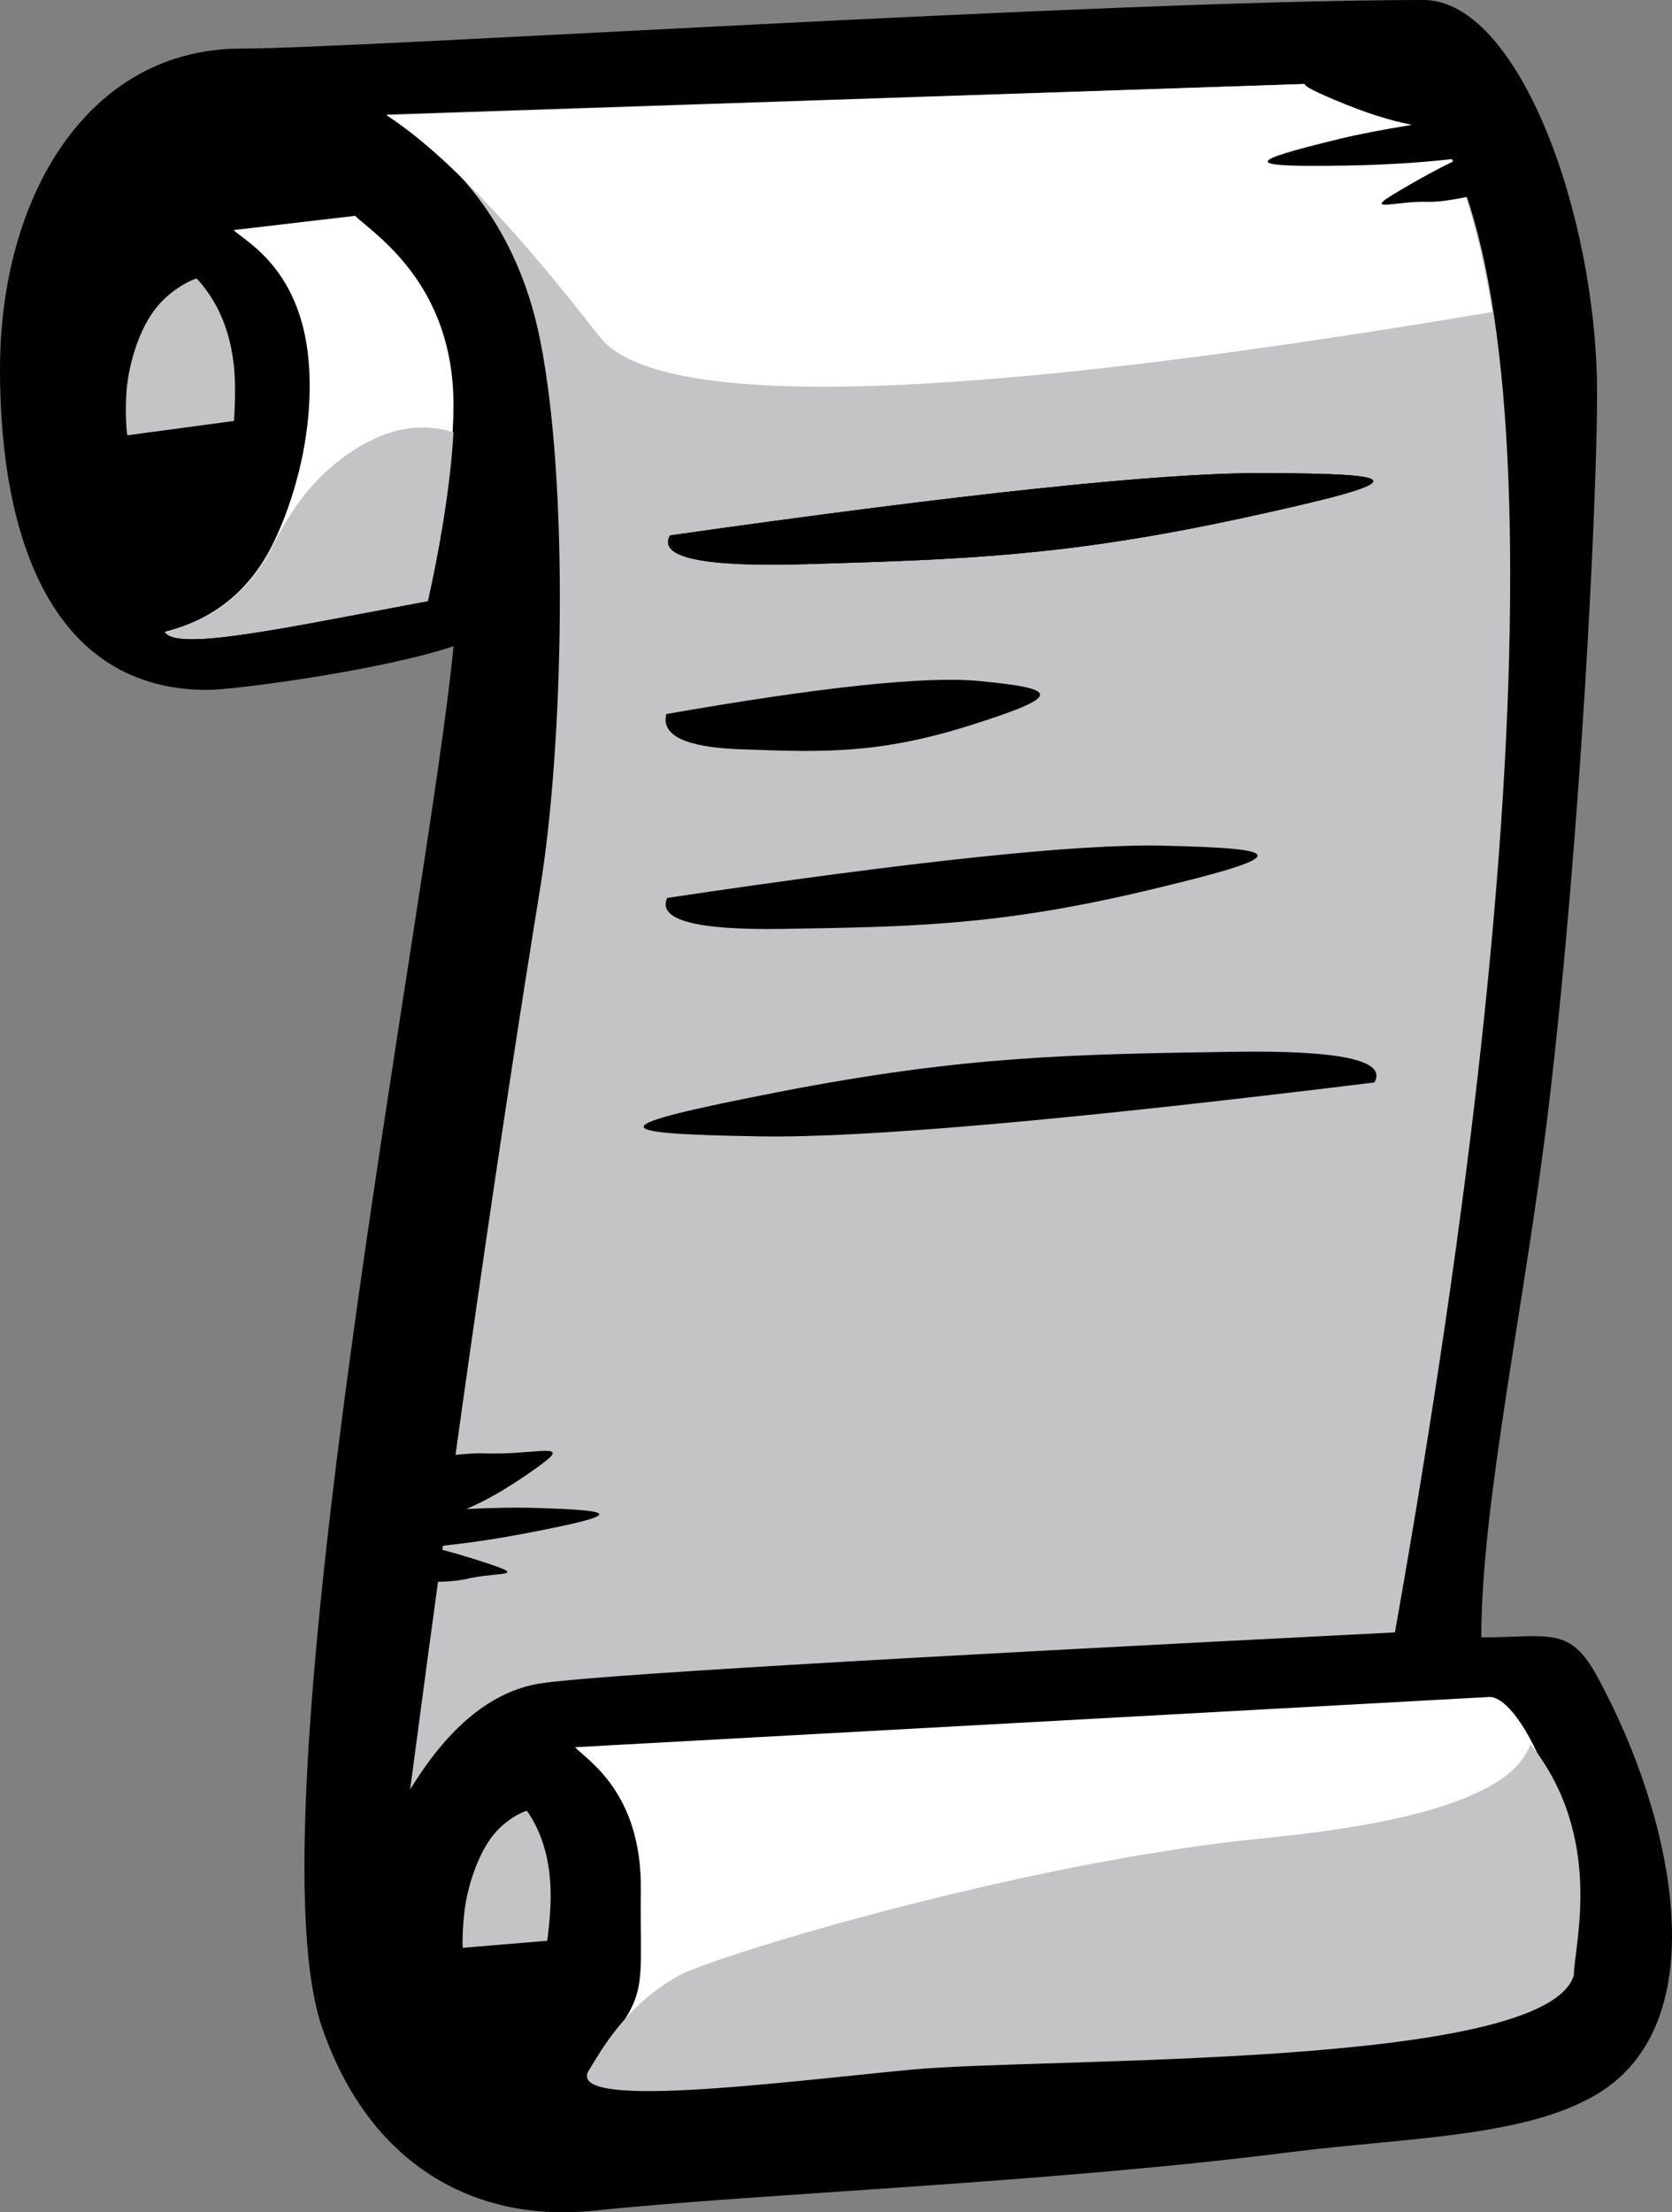 <?xml version="1.0" encoding="UTF-8"?>
<svg width="186px" height="246px" viewBox="0 0 186 246" version="1.1" xmlns="http://www.w3.org/2000/svg" xmlns:xlink="http://www.w3.org/1999/xlink">
    <rect x="0" y="0" width="186" height="246" fill="#808080" stroke="none"/>
    <!-- Generator: Sketch 61 (89581) - https://sketch.com -->
    <title>scroll</title>
    <desc>Created with Sketch.</desc>
    <g id="Illustrations" stroke="none" stroke-width="1" fill="none" fill-rule="evenodd">
        <g id="Other" transform="translate(-163, -1498)">
            <g id="scroll" transform="translate(163, 1498)">
                <path d="M23.081,76.718 C26.003,76.718 42.404,74.557 50.455,71.856 C47.771,99.95 27.375,202.6 35.963,225.832 C41.475,241.337 53.452,247.128 66.021,245.822 C84.743,243.877 116.211,242.769 143.314,239.339 C156.352,237.688 169.616,237.688 177.667,232.855 C191.169,224.75 186.101,201.826 177.667,186.392 C174.592,180.765 172.354,182.07 164.785,182.07 C164.785,166.943 169.738,144.636 172.354,122.436 C175.911,92.255 177.667,55.14 177.667,43.762 C177.667,24.014 168.968,0 158.344,0 C123.454,0 39.93,5.403 26.838,5.403 C9.792,5.403 0,21.815 0,41.06 C0,60.306 6.035,76.718 23.081,76.718 Z" id="Oval" fill="#000000"></path>
                <path d="M43,12.739 L155.179,9 C163.726,15.528 168,33.866 168,64.014 C168,94.161 163.726,133.329 155.179,181.518 C97.164,184.445 65.469,186.337 60.094,187.194 C54.719,188.052 49.895,191.987 45.622,199 C50.867,159.257 55.691,125.834 60.094,98.731 C62.656,82.962 63.341,54.176 60.094,37.842 C57.929,26.953 52.231,18.585 43,12.739 Z" id="Rectangle" fill="#C4C3C6"></path>
                <path d="M74.579,55.439 C107.608,54.235 129.628,54.226 140.637,55.414 C157.151,57.196 158.021,58.011 138.028,60.184 C118.035,62.356 106.52,61.486 89.353,60.202 C77.908,59.346 72.984,57.759 74.579,55.439 Z" id="Rectangle" fill="#000000" transform="translate(113.658, 58.019) rotate(-6) translate(-113.658, -58.019) "></path>
                <path d="M66.667,37.405 C57.041,24.994 49.152,16.798 43,12.818 L155.129,9 C160.345,13.07 163.969,21.635 166,34.694 C106.196,44.776 73.085,45.68 66.667,37.405 Z" id="Path" fill="#FFFFFF"></path>
                <g id="Group-3" transform="translate(14, 24)">
                    <path d="M25.493,-2.27373675e-13 C27.765,2.116 36.447,7.655 36.447,20.994 C36.447,27.701 34.868,36.79 33.528,42.796 C17.721,45.788 5.679,48.443 4.339,46.259 C9.57,44.947 13.462,41.909 16.015,37.144 C18.034,33.375 20.887,25.495 20.393,16.957 C19.758,5.972 13.289,2.873 11.986,1.585 L25.493,-2.27373675e-13 Z" id="Path" fill="#FFFFFF"></path>
                    <path d="M33.601,42.848 C17.754,45.803 5.682,48.426 4.339,46.269 C9.583,44.973 13.485,41.971 16.044,37.264 C17.161,35.21 19.496,29.846 25.297,26.097 C29.164,23.597 32.881,22.923 36.447,24.075 C36.109,30.278 34.765,37.706 33.601,42.848 Z" id="Path" fill="#C4C3C6"></path>
                    <path d="M7.893,6.972 C10.73,10.068 12.149,14.171 12.149,19.281 C12.149,20.493 12.108,21.671 12.029,22.81 L0.166,24.402 C0.043,23.872 -0.136,20.939 0.166,18.592 C0.42,16.614 1.355,12.578 3.573,9.987 C5.372,7.886 7.652,6.977 7.893,6.972 Z" id="Path" fill="#C4C3C6"></path>
                    <g id="Group-4" transform="translate(99.917, 186.391) rotate(-356) translate(-99.917, -186.391) translate(37.917, 160.891)">
                        <path d="M112.157,0.244 C114.083,0.109 117.354,4.017 120.039,10.682 C124.316,21.302 118.843,26.718 112.63,30.212 C96.823,33.203 46.357,41.644 45.018,39.46 C24.949,46.333 16.191,47.387 18.744,42.622 C20.763,38.854 19.958,36.826 19.465,28.288 C18.83,17.304 12.36,14.204 11.058,12.916 L112.157,0.244 Z" id="Path-Copy-6" fill="#FFFFFF"></path>
                        <path d="M123.663,30.455 C121.29,41.14 65.539,43.62 50.737,46.094 C35.936,48.568 12.556,53.303 15.115,48.596 C16.232,46.541 18.568,41.178 24.368,37.428 C28.104,35.013 61.682,22.135 88.337,17.642 C106.106,14.647 115.675,10.481 117.043,5.143 C126.078,14.992 123.439,27.232 123.663,30.455 Z" id="Path-Copy-5" fill="#C4C3C6"></path>
                        <path d="M6.218,20.35 C8.448,23.136 9.563,26.829 9.563,31.428 C9.563,32.519 9.531,33.579 9.468,34.604 L0.147,36.037 C0.051,35.56 -0.09,32.92 0.147,30.808 C0.347,29.028 1.082,25.395 2.825,23.063 C4.238,21.173 6.029,20.354 6.218,20.35 Z" id="Path-Copy-2" fill="#C4C3C6"></path>
                    </g>
                </g>
                <path d="M74.579,55.439 C107.608,54.235 129.628,54.226 140.637,55.414 C157.151,57.196 158.021,58.011 138.028,60.184 C118.035,62.356 106.52,61.486 89.353,60.202 C77.908,59.346 72.984,57.759 74.579,55.439 Z" id="Rectangle-Copy" fill="#000000" transform="translate(113.658, 58.019) rotate(-6) translate(-113.658, -58.019) "></path>
                <path d="M74.306,96.407 C102.014,95.204 120.486,95.197 129.722,96.386 C143.575,98.169 144.305,98.984 127.533,101.155 C110.76,103.326 101.101,102.455 86.7,101.171 C77.099,100.314 72.968,98.726 74.306,96.407 Z" id="Rectangle-Copy-4" fill="#000000" transform="translate(107.089, 98.989) rotate(-6) translate(-107.089, -98.989) "></path>
                <path d="M71.721,118.745 C105.991,117.542 128.838,117.535 140.261,118.723 C157.396,120.506 158.298,121.321 137.554,123.493 C116.81,125.664 104.863,124.793 87.051,123.509 C75.176,122.653 70.066,121.065 71.721,118.745 Z" id="Rectangle-Copy-5" fill="#000000" transform="translate(112.269, 121.327) rotate(-185) translate(-112.269, -121.327) "></path>
                <path d="M74.283,77.22 C91.783,76.022 103.449,76.017 109.282,77.207 C118.032,78.992 118.492,79.807 107.899,81.976 C97.306,84.145 91.205,83.273 82.11,81.986 C76.046,81.128 73.437,79.54 74.283,77.22 Z" id="Rectangle-Copy-2" fill="#000000" transform="translate(94.988, 79.807) rotate(-6) translate(-94.988, -79.807) "></path>
                <path d="M44.888,161.728 C47.851,161.344 49.995,161.253 51.32,161.454 C54.005,161.862 56.969,161.332 55.472,162.175 C54.715,162.602 51.284,164.046 49.22,164.783 C48.637,164.991 48.082,165.178 47.553,165.346 C50.922,165.354 54.488,165.534 58.689,165.971 C69.477,167.092 68.843,167.564 59.282,168.685 C57.366,168.909 54.915,169.078 51.927,169.191 C52.984,169.541 54.081,169.97 55.241,170.494 C57.546,171.536 61.126,173.577 61.793,174.178 C63.111,175.367 59.197,174.611 54.634,175.17 C52.337,175.451 49.088,175.302 44.888,174.723 Z" id="Combined-Shape" fill="#000000" transform="translate(55.752, 168.329) scale(1, -1) rotate(5) translate(-55.752, -168.329) "></path>
                <path d="M140.798,7.934 C144.045,7.516 146.4,7.419 147.862,7.642 C150.863,8.101 154.175,7.505 152.502,8.454 C151.656,8.933 147.822,10.558 145.516,11.387 C144.863,11.621 144.244,11.832 143.652,12.02 C147.418,12.029 151.403,12.232 156.099,12.723 C168.156,13.985 167.446,14.516 156.76,15.777 C154.62,16.029 151.88,16.219 148.541,16.346 C149.722,16.739 150.948,17.222 152.245,17.812 C154.821,18.985 158.822,21.28 159.567,21.957 C161.041,23.294 156.666,22.444 151.566,23.072 C149.022,23.386 145.433,23.224 140.799,22.587 Z" id="Combined-Shape-Copy" fill="#000000" transform="translate(152.878, 15.377) scale(-1, -1) rotate(-7) translate(-152.878, -15.377) "></path>
            </g>
        </g>
    </g>
</svg>